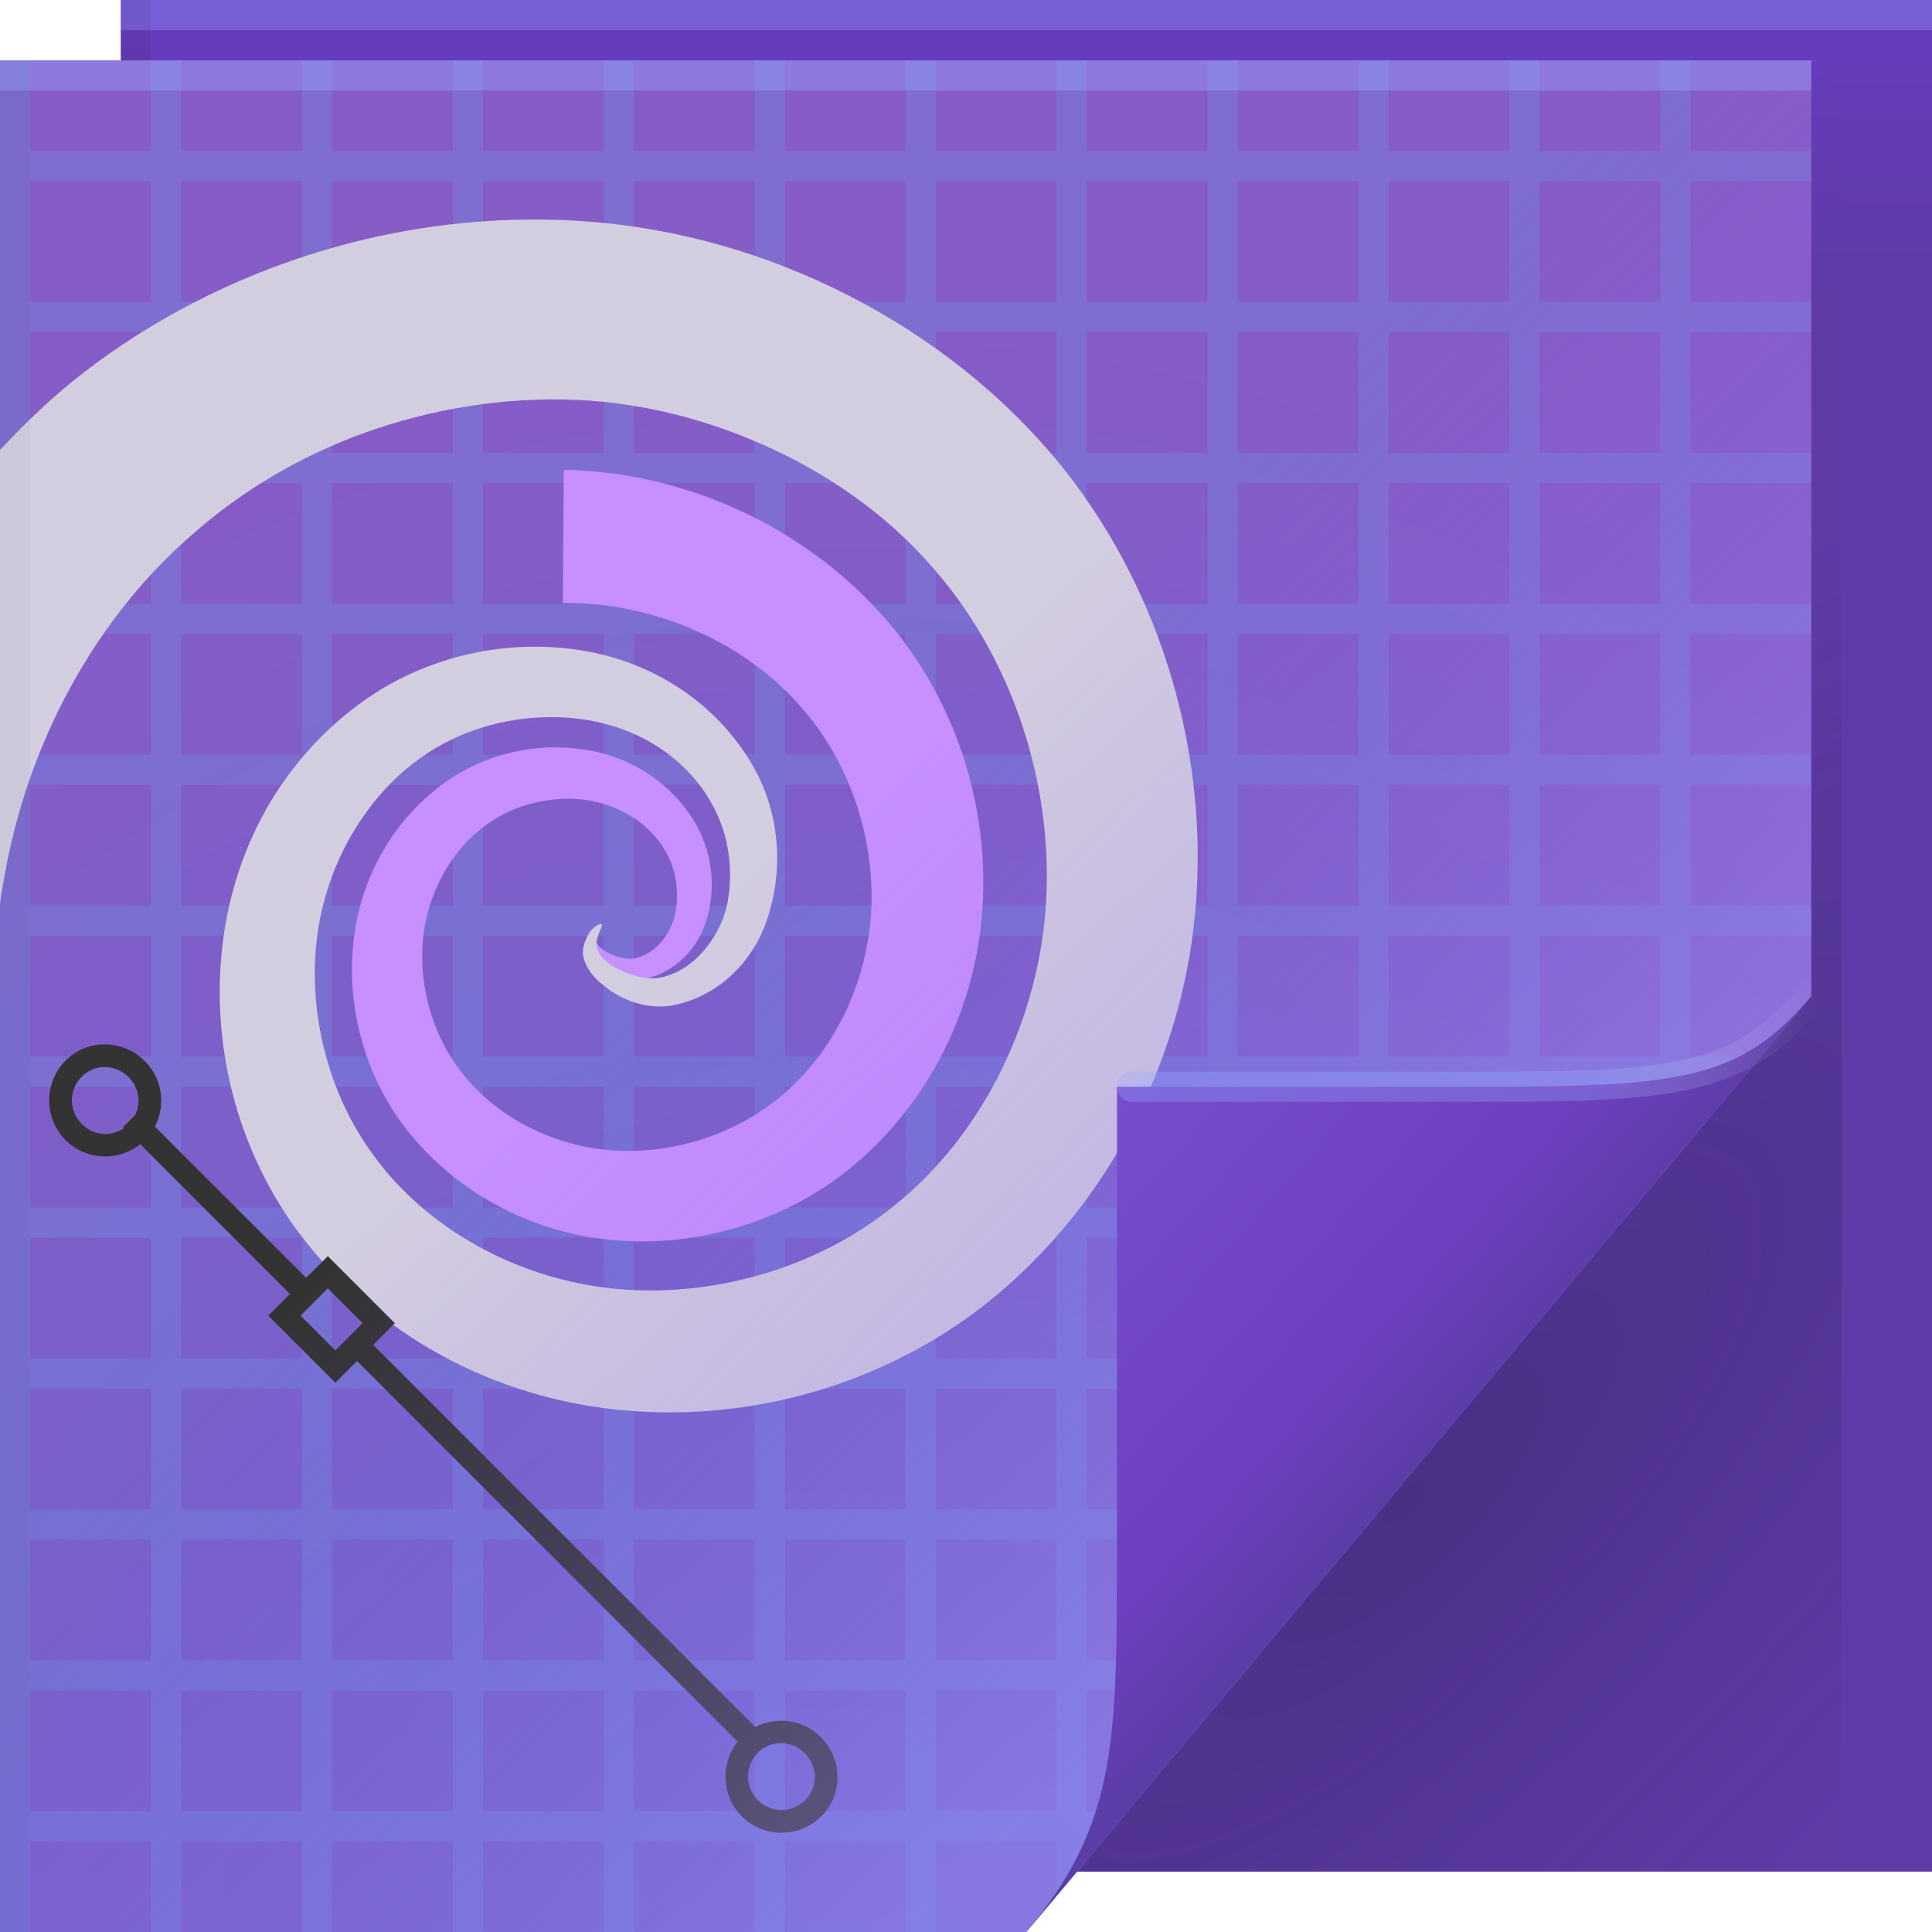 <?xml version="1.0" encoding="UTF-8"?>
<!-- Created with Inkscape (http://www.inkscape.org/) -->
<svg width="64" height="64" version="1.1" xmlns="http://www.w3.org/2000/svg" xmlns:cc="http://creativecommons.org/ns#" xmlns:dc="http://purl.org/dc/elements/1.1/" xmlns:rdf="http://www.w3.org/1999/02/22-rdf-syntax-ns#">
	<defs>
		<linearGradient id="linearGradient82616" x1="53.055" x2="60.201" y1="35.97" y2="35.97" gradientUnits="userSpaceOnUse">
			<stop stop-color="#94b0ff" stop-opacity=".31" offset="0"/>
			<stop stop-color="#ffffff" stop-opacity="0" offset="1"/>
		</linearGradient>
		<linearGradient id="linearGradient70762" x1="82.744" x2="71" y1="79.421" y2="69" gradientTransform="translate(-34,-33)" gradientUnits="userSpaceOnUse">
			<stop stop-color="#5c3da8" offset="0"/>
			<stop stop-color="#6e3fc0" offset=".252"/>
			<stop stop-color="#774dd0" offset="1"/>
		</linearGradient>
		<linearGradient id="linearGradient79106-5" x1="-43.279" x2="-23.435" y1="28.456" y2="49.965" gradientTransform="translate(68.672)" gradientUnits="userSpaceOnUse">
			<stop stop-color="#835ae2" stop-opacity="0" offset="0"/>
			<stop stop-color="#a290fa" stop-opacity=".439" offset="1"/>
		</linearGradient>
		<radialGradient id="radialGradient83837-9" cx="29.526" cy="55.944" r="30" gradientTransform="matrix(1.843,0,0,1.904,-26.521,-39.268)" gradientUnits="userSpaceOnUse">
			<stop stop-color="#6d64ce" offset="0"/>
			<stop stop-color="#865cc7" offset="1"/>
		</radialGradient>
		<radialGradient id="a-5-7" cx="46.762" cy="39.221" r="14.161" gradientTransform="matrix(.863 .863 -2.365 2.365 98.927 -83.343)" gradientUnits="userSpaceOnUse">
			<stop stop-color="#171131" stop-opacity=".286" offset="0"/>
			<stop stop-color="#282253" stop-opacity=".004" offset="1"/>
		</radialGradient>
		<linearGradient id="linearGradient65720-3" x1="61.017" x2="61.017" y1="10" gradientUnits="userSpaceOnUse">
			<stop stop-color="#5e3ba6" offset="0"/>
			<stop stop-color="#673cc0" offset="1"/>
		</linearGradient>
	</defs>
	<path d="m4 0h60v62h-60z" fill="url(#linearGradient65720-3)"/>
	<path d="m60 2v31l-24.322 29h25.322v-59z" fill="url(#a-5-7)"/>
	<path d="m0 2h60v31l-26 31h-34z" fill="url(#radialGradient83837-9)"/>
	<path d="m0 2v62h1v-3h4v3h1v-3h4v3h1v-3h4v3h1v-3h4v3h1v-3h4v3h1v-3h4v3h1v-3h4v1.812l1-1.188v-0.625h0.531l0.812-1h-1.344v-4h4v0.844l1.562-1.844h-0.562v-4h3.906l1.094-1.312v-3.688h3.094l0.844-1h-3.938v-4h4v3.938l1-1.219v-2.719h2.281l0.844-1h-3.125v-4h4v2.969l1-1.188v-1.781h1.469l0.844-1h-2.312v-4h4v-1h-4v-4h4v-1h-4v-4h4v-1h-4v-4h4v-1h-4v-4h4v-1h-4v-4h4v-1h-4v-3h-1v3h-4v-3h-1v3h-4v-3h-1v3h-4v-3h-1v3h-4v-3h-1v3h-4v-3h-1v3h-4v-3h-1v3h-4v-3h-1v3h-4v-3h-1v3h-4v-3h-1v3h-4v-3h-1v3h-4v-3zm1 4h4v4h-4zm5 0h4v4h-4zm5 0h4v4h-4zm5 0h4v4h-4zm5 0h4v4h-4zm5 0h4v4h-4zm5 0h4v4h-4zm5 0h4v4h-4zm5 0h4v4h-4zm5 0h4v4h-4zm5 0h4v4h-4zm-50 5h4v4h-4zm5 0h4v4h-4zm5 0h4v4h-4zm5 0h4v4h-4zm5 0h4v4h-4zm5 0h4v4h-4zm5 0h4v4h-4zm5 0h4v4h-4zm5 0h4v4h-4zm5 0h4v4h-4zm5 0h4v4h-4zm-50 5h4v4h-4zm5 0h4v4h-4zm5 0h4v4h-4zm5 0h4v4h-4zm5 0h4v4h-4zm5 0h4v4h-4zm5 0h4v4h-4zm5 0h4v4h-4zm5 0h4v4h-4zm5 0h4v4h-4zm5 0h4v4h-4zm-50 5h4v4h-4zm5 0h4v4h-4zm5 0h4v4h-4zm5 0h4v4h-4zm5 0h4v4h-4zm5 0h4v4h-4zm5 0h4v4h-4zm5 0h4v4h-4zm5 0h4v4h-4zm5 0h4v4h-4zm5 0h4v4h-4zm-50 5h4v4h-4zm5 0h4v4h-4zm5 0h4v4h-4zm5 0h4v4h-4zm5 0h4v4h-4zm5 0h4v4h-4zm5 0h4v4h-4zm5 0h4v4h-4zm5 0h4v4h-4zm5 0h4v4h-4zm5 0h4v4h-4zm-50 5h4v4h-4zm5 0h4v4h-4zm5 0h4v4h-4zm5 0h4v4h-4zm5 0h4v4h-4zm5 0h4v4h-4zm5 0h4v4h-4zm5 0h4v4h-4zm5 0h4v4h-4zm5 0h4v4h-4zm5 0h4v4h-4zm-50 5h4v4h-4zm5 0h4v4h-4zm5 0h4v4h-4zm5 0h4v4h-4zm5 0h4v4h-4zm5 0h4v4h-4zm5 0h4v4h-4zm5 0h4v4h-4zm5 0h4v4h-4zm5 0h4v4h-4zm-45 5h4v4h-4zm5 0h4v4h-4zm5 0h4v4h-4zm5 0h4v4h-4zm5 0h4v4h-4zm5 0h4v4h-4zm5 0h4v4h-4zm5 0h4v4h-4zm5 0h4v4h-4zm-40 5h4v4h-4zm5 0h4v4h-4zm5 0h4v4h-4zm5 0h4v4h-4zm5 0h4v4h-4zm5 0h4v4h-4zm5 0h4v4h-4zm5 0h4v4h-4zm5 0h4v4h-4zm-40 5h4v4h-4zm5 0h4v4h-4zm5 0h4v4h-4zm5 0h4v4h-4zm5 0h4v4h-4zm5 0h4v4h-4zm5 0h4v4h-4zm5 0h4v4h-4zm-35 5h4v4h-4zm5 0h4v4h-4zm5 0h4v4h-4zm5 0h4v4h-4zm5 0h4v4h-4zm5 0h4v4h-4zm5 0h4v4h-4z" fill="#65c3ff" fill-opacity=".17"/>
	<g>
		<path d="m18.676 15.559c-0.01 1.472-0.021 2.944-0.031 4.416 0 0 0.223-0.009 0.644 0.012 0.42 0.021 1.041 0.077 1.815 0.256 0.775 0.179 1.706 0.483 2.683 1.008 0.977 0.524 2 1.27 2.861 2.301 0.68 0.795 1.265 1.786 1.665 2.917 0.4 1.131 0.614 2.402 0.547 3.696-0.058 1.122-0.344 2.287-0.857 3.367s-1.253 2.074-2.199 2.834c-1.462 1.207-3.502 1.871-5.475 1.745-1.943-0.124-3.896-1.086-5.05-2.603-0.946-1.21-1.4-2.829-1.274-4.331 0.065-0.782 0.306-1.553 0.678-2.226 0.372-0.673 0.876-1.247 1.471-1.659 0.929-0.663 2.12-0.928 3.182-0.803 0.58 0.069 1.139 0.276 1.607 0.573 0.468 0.297 0.845 0.684 1.094 1.121 0.376 0.63 0.461 1.399 0.338 2.047-0.072 0.371-0.248 0.715-0.469 0.974-0.222 0.258-0.489 0.432-0.766 0.512-0.166 0.065-0.357 0.054-0.539 0.014s-0.354-0.112-0.502-0.188c-0.166-0.104-0.291-0.199-0.33-0.307-0.073-0.117-0.016-0.271 0.018-0.372 0.034-0.102 0.057-0.163 0.035-0.184s-0.089-0.007-0.186 0.078c-0.049 0.043-0.104 0.104-0.149 0.193s-0.082 0.206-0.074 0.361c0.032 0.229 0.175 0.477 0.391 0.646 0.156 0.14 0.356 0.278 0.606 0.375 0.25 0.097 0.549 0.154 0.89 0.106 0.421-0.075 0.852-0.27 1.229-0.597 0.376-0.327 0.699-0.786 0.868-1.346 0.266-0.856 0.269-1.911-0.198-2.911-0.312-0.648-0.787-1.241-1.4-1.717-0.613-0.476-1.365-0.833-2.199-0.995-1.439-0.282-3.075-0.058-4.496 0.806-0.874 0.542-1.633 1.288-2.215 2.183-0.582 0.895-0.986 1.938-1.144 3.051-0.295 2.058 0.175 4.284 1.438 6.12 1.56 2.224 4.11 3.712 6.875 4.024 2.729 0.308 5.546-0.446 7.762-2.086 1.389-1.047 2.496-2.381 3.286-3.85 0.79-1.469 1.262-3.072 1.411-4.674 0.168-1.806-0.047-3.571-0.541-5.172-0.494-1.601-1.267-3.036-2.204-4.242-1.195-1.513-2.581-2.621-3.913-3.412-1.333-0.791-2.614-1.266-3.693-1.557-1.079-0.291-1.96-0.4-2.561-0.452-0.601-0.052-0.926-0.05-0.926-0.05z" color="#000000" fill="#c890ff"/>
		<path d="m17.062 7.281c-2.445 0.063-4.815 0.502-7 1.219-2.913 0.955-5.519 2.404-7.688 4.156-0.873 0.717-1.65 1.477-2.375 2.25v15.031c0.045-0.348 0.115-0.736 0.188-1.125 0.288-1.556 0.823-3.425 1.812-5.406 0.99-1.981 2.446-4.065 4.5-5.812 1.52-1.322 3.4-2.47 5.562-3.25 2.163-0.78 4.606-1.211 7.094-1.094 2.15 0.1 4.359 0.657 6.438 1.625s4.004 2.351 5.5 4.156c2.421 2.858 3.783 6.879 3.562 10.812-0.213 3.83-2.045 7.709-5.031 10.094-2.458 2.006-5.786 2.999-8.938 2.781-3.224-0.222-6.34-1.833-8.188-4.281-1.55-2.009-2.248-4.641-2.031-7.062 0.116-1.288 0.51-2.536 1.125-3.625s1.44-2.026 2.406-2.688c1.535-1.078 3.471-1.465 5.188-1.25 0.952 0.12 1.869 0.446 2.625 0.938s1.351 1.131 1.75 1.844c0.607 1.042 0.741 2.298 0.531 3.344-0.125 0.611-0.444 1.178-0.812 1.594s-0.798 0.687-1.25 0.812c-0.282 0.101-0.611 0.07-0.906 0s-0.547-0.185-0.781-0.312c-0.269-0.171-0.471-0.347-0.531-0.531-0.11-0.207-0.029-0.435 0.031-0.594s0.123-0.252 0.094-0.281c-0.029-0.029-0.134-0.011-0.281 0.125-0.074 0.068-0.15 0.174-0.219 0.312s-0.141 0.328-0.125 0.562c0.052 0.349 0.288 0.709 0.625 0.969 0.245 0.214 0.549 0.415 0.938 0.562s0.853 0.234 1.375 0.156c0.649-0.119 1.327-0.428 1.906-0.938s1.055-1.224 1.312-2.094c0.404-1.329 0.42-2.953-0.312-4.5-0.485-0.997-1.234-1.923-2.188-2.656-0.954-0.733-2.139-1.285-3.438-1.531-2.225-0.427-4.763-0.071-6.969 1.281-1.341 0.838-2.508 1.986-3.406 3.375-0.899 1.389-1.508 3.043-1.75 4.781-0.443 3.165 0.267 6.607 2.25 9.469 1.194 1.695 2.768 3.12 4.594 4.188s3.918 1.761 6.094 2c4.149 0.457 8.504-0.647 12-3.25 4.14-3.132 6.779-8.039 7.25-13.219 0.474-5.216-1.104-10.524-4.281-14.594-1.99-2.509-4.499-4.455-7.219-5.844-2.72-1.389-5.644-2.211-8.562-2.438-0.83-0.064-1.654-0.084-2.469-0.062z" color="#000000" fill="#d3cde0"/>
		<path d="m4.796 35.148c-0.725-0.725-1.897-0.741-2.622-0.017-0.725 0.725-0.725 1.914 8e-7 2.639 0.674 0.674 1.742 0.713 2.472 0.134l4.96 4.96-0.718 0.718 0.267 0.267 1.954 1.954 0.267-0.267 0.451-0.451 12.609 12.609c-0.578 0.73-0.54 1.798 0.134 2.472 0.725 0.725 1.914 0.725 2.639 0 0.725-0.725 0.708-1.897-0.017-2.622-0.588-0.588-1.472-0.696-2.171-0.334l-12.659-12.659 0.718-0.718-0.267-0.267-1.954-1.954-0.718 0.718-5.01-5.01c0.364-0.7 0.255-1.582-0.334-2.171zm-0.534 0.534c0.345 0.345 0.414 0.843 0.217 1.253l-0.401 0.401 0.033 0.033c-0.433 0.3-1.016 0.253-1.403-0.134-0.436-0.436-0.436-1.134 0-1.57 0.436-0.436 1.117-0.419 1.553 0.017zm22.396 22.396c0.436 0.436 0.452 1.117 0.017 1.553-0.436 0.436-1.134 0.436-1.57 0-0.436-0.436-0.436-1.134 0-1.57 0.436-0.436 1.117-0.419 1.553 0.017zm-15.799-15.398 1.152 1.152-0.902 0.902-1.152-1.152z" color="#000000" fill="#333333" style="text-decoration-line:none;text-indent:0;text-transform:none"/>
	</g>
	<g>
		<path d="m0 2h60v31l-26 31h-34z" fill="url(#linearGradient79106-5)"/>
	</g>
	<g stroke-linecap="round" stroke-linejoin="round">
		<rect y="2" width="60" height="1" fill="#97a7ff" fill-opacity=".384" stop-color="#000000" style="-inkscape-stroke:none;paint-order:stroke fill markers"/>
		<rect x="4" width="60" height="1" fill="#9798ff" fill-opacity=".384" stop-color="#000000" style="-inkscape-stroke:none;paint-order:stroke fill markers"/>
		<rect transform="rotate(90)" x="2" y="-1" width="62" height="1" fill="#000000" fill-opacity=".03" stop-color="#000000" style="-inkscape-stroke:none;paint-order:stroke fill markers"/>
		<rect transform="rotate(90)" y="-5" width="2" height="1" fill="#000000" fill-opacity=".06" stop-color="#000000" style="-inkscape-stroke:none;paint-order:stroke fill markers"/>
	</g>
	<path d="m34 64 26-31c-2.329 2.776-4.361 3-11 3h-12v15c0 6.644 0.044 9.37-3 13z" fill="url(#linearGradient70762)"/>
	<path d="m60 33c-2.329 2.776-4.361 3-11 3h-11.5" fill="none" stroke="url(#linearGradient82616)" stroke-linecap="round" stroke-opacity=".995"/>
</svg>
